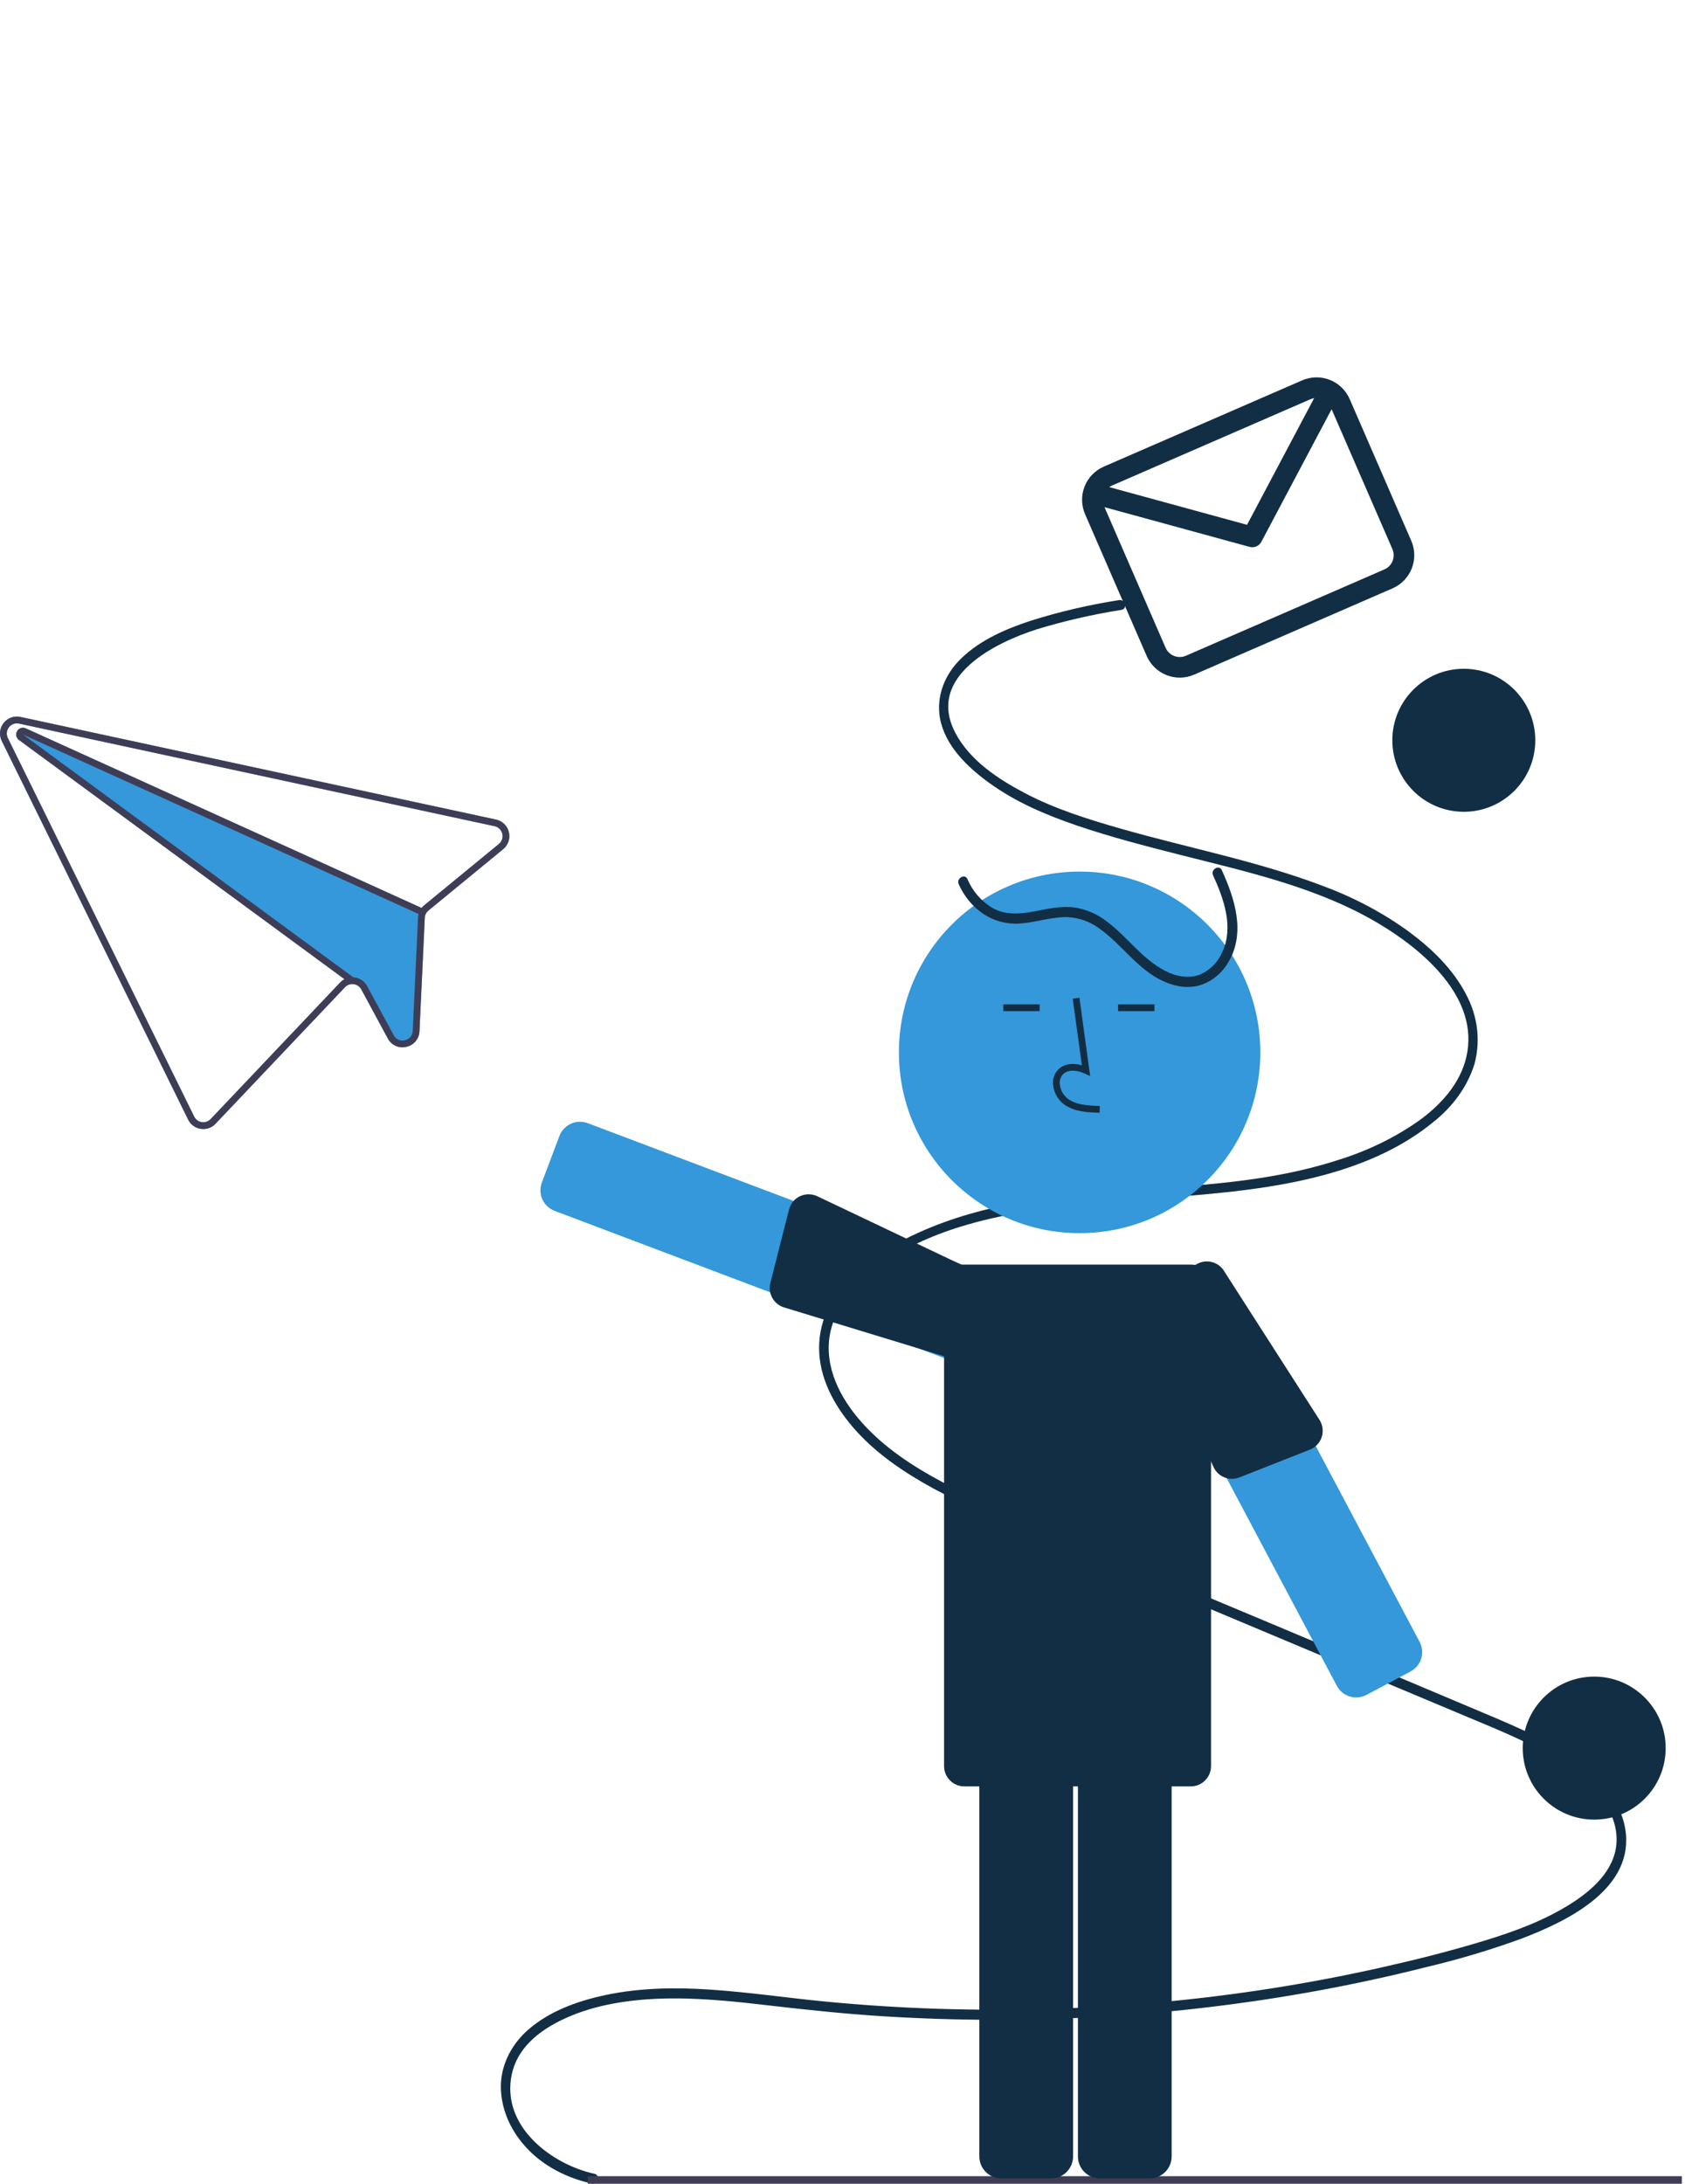 <svg width="220" height="285" viewBox="0 0 220 285" fill="none" xmlns="http://www.w3.org/2000/svg">
<g clip-path="url(#clip0_317_168)">
<path d="M64.764 106.962L3.471 93.74L2.674 93.569C2.268 93.481 1.846 93.509 1.456 93.65C1.065 93.791 0.723 94.04 0.467 94.367C0.212 94.694 0.054 95.087 0.012 95.5C-0.03 95.913 0.045 96.329 0.229 96.702L24.565 146.123C24.723 146.44 24.954 146.715 25.24 146.925C25.526 147.134 25.858 147.272 26.209 147.326C26.56 147.38 26.919 147.349 27.256 147.233C27.592 147.118 27.895 146.923 28.139 146.664L45.042 128.841C45.163 128.711 45.309 128.607 45.471 128.536C45.633 128.465 45.808 128.429 45.985 128.429C46.226 128.426 46.463 128.488 46.671 128.609C46.879 128.73 47.051 128.905 47.167 129.116L50.629 135.52C50.85 135.947 51.208 136.288 51.645 136.488C52.082 136.688 52.573 136.736 53.041 136.625L53.058 136.621C53.532 136.521 53.958 136.264 54.268 135.893C54.578 135.521 54.754 135.056 54.767 134.573L55.461 119.79C55.469 119.605 55.515 119.424 55.596 119.259C55.683 119.094 55.801 118.949 55.944 118.829L65.696 110.825C66.016 110.561 66.256 110.213 66.388 109.82C66.52 109.427 66.538 109.005 66.441 108.602C66.344 108.198 66.135 107.831 65.838 107.541C65.542 107.251 65.17 107.051 64.764 106.962ZM65.139 110.144L55.387 118.149C55.26 118.251 55.145 118.368 55.044 118.496L3.36 95.056C3.314 95.035 3.267 95.018 3.218 95.006C3.018 94.955 2.807 94.975 2.621 95.063C2.435 95.15 2.285 95.3 2.198 95.487C2.111 95.673 2.091 95.884 2.143 96.084C2.195 96.283 2.315 96.458 2.482 96.578L44.978 127.794C44.762 127.906 44.567 128.055 44.402 128.233L27.499 146.056C27.352 146.21 27.171 146.327 26.969 146.396C26.768 146.465 26.553 146.484 26.342 146.453C26.132 146.421 25.932 146.338 25.76 146.213C25.588 146.087 25.449 145.922 25.355 145.731L1.018 96.31C0.91 96.087 0.866 95.838 0.892 95.591C0.918 95.344 1.013 95.109 1.166 94.913C1.319 94.717 1.523 94.569 1.757 94.484C1.99 94.398 2.243 94.381 2.486 94.432L3.301 94.609L64.576 107.826C64.819 107.879 65.043 107.999 65.221 108.172C65.399 108.346 65.525 108.567 65.584 108.809C65.642 109.051 65.632 109.304 65.553 109.54C65.474 109.776 65.331 109.986 65.139 110.144Z" fill="#3498DB"/>
<path d="M77.611 283.698C72.094 282.505 65.381 277.545 66.818 270.727C67.531 267.345 70.267 265.157 73.103 263.741C77.027 261.783 81.496 261.046 85.803 260.859C90.77 260.644 95.732 261.186 100.662 261.76C105.529 262.326 110.397 262.832 115.286 263.142C134.416 264.343 153.663 263.199 172.362 259.749C176.977 258.897 181.565 257.897 186.125 256.749C190.445 255.731 194.67 254.467 198.766 252.967C204.187 250.883 213.003 246.829 212.284 239.321C211.903 235.34 208.974 232.16 206.02 229.945C202.448 227.267 198.315 225.505 194.266 223.793C175.436 215.833 156.569 207.968 137.721 200.055C133.322 198.209 128.893 196.412 124.624 194.248C120.627 192.222 116.648 189.868 113.432 186.614C110.622 183.772 108.112 179.956 108.2 175.691C108.274 172.154 110.285 169.152 112.748 166.909C118.845 161.354 127.471 159.103 135.267 157.923C144.952 156.457 154.778 156.465 164.47 155.05C172.296 153.907 180.657 151.701 187.022 146.532C189.714 144.43 191.618 141.767 192.519 138.844C193.332 135.782 192.937 132.594 191.389 129.72C189.665 126.424 186.915 123.798 184.023 121.648C180.701 119.212 176.934 117.197 172.851 115.673C164.256 112.394 155.217 110.687 146.412 108.171C142.094 106.937 137.732 105.584 133.723 103.464C130.326 101.668 126.625 99.248 124.735 95.648C120.836 88.222 130.138 83.796 135.409 82.119C138.992 81.031 142.683 80.186 146.442 79.591C147.236 79.454 146.899 78.184 146.108 78.32C142.151 78.938 138.273 79.844 134.523 81.028C131.344 82.085 128.065 83.475 125.568 85.865C124.431 86.945 123.591 88.204 123.101 89.56C122.611 90.916 122.483 92.34 122.726 93.738C123.387 97.301 126.262 100.047 128.962 102.036C132.532 104.666 136.603 106.383 140.73 107.783C145.077 109.258 149.516 110.407 153.954 111.534C162.821 113.786 172.086 115.794 180.091 120.586C185.69 123.939 193.297 130.225 191.435 138.017C190.608 141.476 188.097 144.18 185.387 146.169C182.206 148.436 178.536 150.222 174.557 151.44C156.819 157.155 137.296 153.068 120.015 160.83C114.139 163.469 107.002 168.273 106.945 175.833C106.915 179.76 108.881 183.362 111.313 186.209C114.225 189.619 117.995 192.14 121.832 194.247C125.872 196.385 130.066 198.329 134.393 200.069C139.121 202.057 143.849 204.042 148.578 206.024L177.278 218.072L191.538 224.057C195.89 225.884 200.354 227.637 204.311 230.319C207.551 232.515 211.379 236.117 211.049 240.59C210.786 244.143 207.838 246.707 205.144 248.421C201.656 250.64 197.737 252.076 193.838 253.268C189.34 254.644 184.769 255.786 180.189 256.812C170.807 258.911 161.232 260.411 151.554 261.299C141.9 262.188 132.174 262.478 122.464 262.166C117.558 262.008 112.659 261.694 107.769 261.224C102.727 260.738 97.707 259.989 92.653 259.657C88.081 259.356 83.465 259.426 78.962 260.392C75.203 261.198 71.231 262.636 68.378 265.441C66.274 267.582 65.221 270.265 65.416 272.984C65.609 275.698 66.818 278.303 68.885 280.459C70.985 282.662 73.935 284.247 77.277 284.969C78.065 285.139 78.402 283.869 77.611 283.698Z" fill="#122E44"/>
<path d="M219.591 284.012H76.739V285H219.591V284.012Z" fill="#3F3D56"/>
<path d="M208.146 237.478C213.3 237.478 217.478 233.3 217.478 228.146C217.478 222.992 213.3 218.813 208.146 218.813C202.992 218.813 198.814 222.992 198.814 228.146C198.814 233.3 202.992 237.478 208.146 237.478Z" fill="#122E44"/>
<path d="M191.12 105.946C196.274 105.946 200.453 101.768 200.453 96.614C200.453 91.46 196.274 87.281 191.12 87.281C185.966 87.281 181.788 91.46 181.788 96.614C181.788 101.768 185.966 105.946 191.12 105.946Z" fill="#122E44"/>
<path d="M170.021 49.637L144.109 60.902C142.964 61.401 142.065 62.333 141.607 63.495C141.149 64.656 141.171 65.952 141.668 67.098L149.714 85.607C150.213 86.751 151.146 87.651 152.307 88.109C153.469 88.566 154.764 88.544 155.91 88.048L181.822 76.783C182.967 76.284 183.867 75.352 184.324 74.19C184.782 73.028 184.76 71.733 184.264 70.587L176.217 52.078C175.718 50.934 174.786 50.034 173.624 49.576C172.463 49.119 171.167 49.141 170.021 49.637ZM171.094 52.105C171.249 52.038 171.412 51.991 171.578 51.965L162.818 68.494L144.824 63.57C144.936 63.491 145.056 63.424 145.182 63.37L171.094 52.105ZM180.75 74.315L154.837 85.58C154.346 85.793 153.791 85.802 153.293 85.606C152.795 85.41 152.396 85.024 152.182 84.534L144.208 66.191L163.147 71.374C163.442 71.455 163.755 71.433 164.036 71.311C164.317 71.19 164.548 70.977 164.691 70.706L173.86 53.406L181.796 71.66C182.009 72.151 182.018 72.706 181.822 73.204C181.626 73.702 181.24 74.102 180.75 74.315Z" fill="#122E44"/>
<path d="M140.957 160.939C153.988 160.939 164.552 150.375 164.552 137.344C164.552 124.313 153.988 113.75 140.957 113.75C127.926 113.75 117.363 124.313 117.363 137.344C117.363 150.375 127.926 160.939 140.957 160.939Z" fill="#3498DB"/>
<path d="M137.24 284.303H130.733C129.973 284.302 129.244 284 128.707 283.462C128.17 282.925 127.868 282.197 127.867 281.437V227.205C127.868 226.446 128.17 225.717 128.707 225.18C129.244 224.643 129.973 224.341 130.733 224.34H137.24C137.999 224.341 138.728 224.643 139.265 225.18C139.802 225.717 140.104 226.446 140.105 227.205V281.437C140.104 282.197 139.802 282.925 139.265 283.462C138.728 284 137.999 284.302 137.24 284.303Z" fill="#122E44"/>
<path d="M150.109 284.303H143.602C142.843 284.302 142.114 284 141.577 283.462C141.04 282.925 140.738 282.197 140.737 281.437V227.205C140.738 226.446 141.04 225.717 141.577 225.18C142.114 224.643 142.843 224.341 143.602 224.34H150.109C150.869 224.341 151.597 224.643 152.135 225.18C152.672 225.717 152.974 226.446 152.975 227.205V281.437C152.974 282.197 152.672 282.925 152.135 283.462C151.597 284 150.869 284.302 150.109 284.303Z" fill="#122E44"/>
<path d="M177.074 221.534C176.788 221.534 176.504 221.491 176.23 221.407C175.87 221.298 175.535 221.118 175.245 220.878C174.955 220.639 174.715 220.344 174.539 220.011L149.117 172.107C148.941 171.774 148.831 171.41 148.796 171.036C148.76 170.661 148.798 170.283 148.908 169.923C149.019 169.564 149.199 169.229 149.438 168.939C149.678 168.649 149.972 168.409 150.305 168.232L156.052 165.182C156.385 165.005 156.749 164.896 157.123 164.86C157.498 164.824 157.876 164.863 158.236 164.973C158.596 165.083 158.93 165.264 159.22 165.503C159.511 165.743 159.751 166.037 159.927 166.37L185.349 214.274C185.525 214.606 185.635 214.97 185.67 215.345C185.706 215.72 185.668 216.098 185.558 216.457C185.447 216.817 185.267 217.152 185.028 217.442C184.788 217.732 184.493 217.972 184.161 218.148L178.413 221.199C178.001 221.419 177.541 221.534 177.074 221.534Z" fill="#3498DB"/>
<path d="M124.152 177.379C123.808 177.379 123.467 177.317 123.145 177.195L72.412 158.03C72.06 157.897 71.737 157.695 71.463 157.438C71.189 157.18 70.969 156.871 70.814 156.528C70.659 156.185 70.574 155.815 70.562 155.439C70.551 155.063 70.614 154.688 70.747 154.337L73.042 148.249C73.313 147.539 73.854 146.966 74.547 146.653C75.24 146.341 76.028 146.316 76.739 146.584L127.471 165.745C128.181 166.016 128.755 166.555 129.068 167.247C129.38 167.939 129.407 168.727 129.141 169.438L126.841 175.526C126.633 176.071 126.265 176.54 125.785 176.871C125.304 177.202 124.735 177.379 124.152 177.379Z" fill="#3498DB"/>
<path d="M155.472 165.038H125.907C124.446 165.038 123.262 166.222 123.262 167.683V230.495C123.262 231.956 124.446 233.14 125.907 233.14H155.472C156.933 233.14 158.117 231.956 158.117 230.495V167.683C158.117 166.222 156.933 165.038 155.472 165.038Z" fill="#122E44"/>
<path d="M158.385 114.238C159.771 117.281 161.098 120.957 159.606 124.212C159.059 125.526 158.032 126.584 156.733 127.169C155.195 127.782 153.519 127.432 152.094 126.691C149.093 125.129 147.159 122.228 144.48 120.24C143.261 119.29 141.818 118.668 140.29 118.434C138.53 118.205 136.782 118.62 135.06 118.94C133.229 119.281 131.337 119.461 129.642 118.533C128.151 117.661 126.984 116.328 126.317 114.735C125.968 113.96 124.828 114.631 125.175 115.402C126.617 118.601 129.597 120.781 133.178 120.529C135.073 120.396 136.903 119.784 138.801 119.696C140.532 119.639 142.231 120.182 143.608 121.233C146.549 123.33 148.546 126.55 151.92 128.073C153.512 128.791 155.335 129.091 157.014 128.472C158.462 127.909 159.668 126.858 160.425 125.501C162.64 121.688 161.217 117.28 159.527 113.571C159.174 112.797 158.034 113.469 158.385 114.238Z" fill="#122E44"/>
<path d="M143.566 145.222C142.108 145.181 140.294 145.131 138.897 144.11C138.481 143.793 138.139 143.39 137.895 142.927C137.652 142.465 137.512 141.955 137.486 141.433C137.461 141.062 137.522 140.69 137.664 140.346C137.806 140.003 138.026 139.697 138.306 139.452C139.036 138.835 140.101 138.69 141.251 139.028L140.06 130.332L140.934 130.212L142.333 140.436L141.604 140.101C140.759 139.713 139.597 139.516 138.876 140.125C138.698 140.285 138.561 140.483 138.472 140.704C138.384 140.925 138.348 141.164 138.368 141.402C138.389 141.79 138.494 142.17 138.675 142.514C138.856 142.859 139.109 143.16 139.417 143.398C140.505 144.192 141.95 144.295 143.591 144.341L143.566 145.222Z" fill="#122E44"/>
<path d="M135.74 131.082H130.992V131.964H135.74V131.082Z" fill="#122E44"/>
<path d="M150.73 131.082H145.981V131.964H150.73V131.082Z" fill="#122E44"/>
<path d="M123.222 176.989L102.373 170.632C101.722 170.433 101.173 169.992 100.84 169.4C100.506 168.808 100.413 168.11 100.58 167.451L103.014 157.86C103.11 157.481 103.289 157.129 103.538 156.827C103.787 156.526 104.099 156.283 104.453 156.117C104.807 155.951 105.193 155.865 105.584 155.866C105.975 155.867 106.361 155.954 106.714 156.122L127.394 165.952C128.049 166.201 128.579 166.699 128.868 167.338C129.157 167.976 129.181 168.703 128.934 169.36L126.635 175.448C126.386 176.105 125.887 176.636 125.247 176.925C124.608 177.214 123.879 177.237 123.222 176.989Z" fill="#122E44"/>
<path d="M149.492 171.564L158.433 191.443C158.712 192.063 159.219 192.552 159.849 192.808C160.479 193.064 161.183 193.068 161.815 192.819L171.021 189.192C171.385 189.049 171.712 188.827 171.98 188.542C172.248 188.257 172.449 187.917 172.569 187.545C172.689 187.173 172.725 186.779 172.675 186.391C172.625 186.004 172.489 185.632 172.278 185.303L159.914 166.031C159.584 165.413 159.023 164.95 158.353 164.744C157.682 164.538 156.958 164.606 156.338 164.933L150.589 167.984C149.97 168.314 149.506 168.876 149.3 169.547C149.094 170.218 149.163 170.944 149.492 171.564Z" fill="#122E44"/>
<path d="M64.764 106.962L3.471 93.74L2.674 93.569C2.268 93.481 1.846 93.509 1.456 93.65C1.065 93.791 0.723 94.04 0.467 94.367C0.212 94.694 0.054 95.087 0.012 95.5C-0.03 95.913 0.045 96.329 0.229 96.702L24.565 146.123C24.723 146.44 24.954 146.715 25.24 146.925C25.526 147.134 25.858 147.272 26.209 147.326C26.56 147.38 26.919 147.349 27.256 147.233C27.592 147.118 27.895 146.923 28.139 146.664L45.042 128.841C45.163 128.711 45.309 128.607 45.471 128.536C45.633 128.465 45.808 128.429 45.985 128.429C46.226 128.426 46.463 128.488 46.671 128.609C46.879 128.73 47.051 128.905 47.167 129.116L50.629 135.52C50.85 135.947 51.208 136.288 51.645 136.488C52.082 136.688 52.573 136.736 53.041 136.625L53.058 136.621C53.532 136.521 53.958 136.264 54.268 135.893C54.578 135.521 54.754 135.056 54.767 134.573L55.461 119.79C55.469 119.605 55.515 119.424 55.596 119.259C55.683 119.094 55.801 118.949 55.944 118.829L65.696 110.825C66.016 110.561 66.256 110.213 66.388 109.82C66.52 109.427 66.538 109.005 66.441 108.602C66.344 108.198 66.135 107.831 65.838 107.541C65.542 107.251 65.17 107.051 64.764 106.962ZM65.139 110.144L55.387 118.149C55.26 118.251 55.145 118.368 55.044 118.496C54.953 118.61 54.874 118.733 54.809 118.864C54.741 118.998 54.688 119.138 54.649 119.283L54.65 119.287C54.61 119.438 54.587 119.593 54.581 119.75L53.887 134.532C53.882 134.823 53.777 135.103 53.591 135.326C53.405 135.55 53.148 135.703 52.863 135.761L52.855 135.763C52.574 135.833 52.278 135.806 52.015 135.686C51.751 135.567 51.536 135.362 51.404 135.104L47.941 128.696C47.762 128.367 47.503 128.088 47.186 127.887C46.87 127.686 46.508 127.569 46.133 127.547L46.129 127.548C46.079 127.546 46.029 127.543 45.98 127.545C45.63 127.545 45.286 127.631 44.978 127.794C44.762 127.906 44.568 128.055 44.402 128.233L27.499 146.056C27.352 146.21 27.171 146.327 26.969 146.396C26.768 146.465 26.553 146.484 26.342 146.453C26.132 146.421 25.932 146.338 25.76 146.213C25.588 146.087 25.449 145.922 25.355 145.731L1.018 96.31C0.91 96.087 0.866 95.838 0.892 95.591C0.918 95.344 1.013 95.109 1.166 94.913C1.319 94.717 1.523 94.569 1.757 94.484C1.99 94.398 2.243 94.381 2.486 94.432L3.301 94.609L64.576 107.826C64.819 107.879 65.043 107.999 65.221 108.172C65.399 108.346 65.525 108.567 65.584 108.809C65.642 109.051 65.632 109.304 65.553 109.54C65.474 109.776 65.331 109.986 65.139 110.144Z" fill="#3F3D56"/>
<path d="M55.239 118.584L54.875 119.387L54.65 119.287L54.649 119.283L3.006 95.866L46.129 127.548L46.133 127.547L46.248 127.635L45.728 128.346L44.978 127.794L2.482 96.578C2.315 96.458 2.195 96.283 2.143 96.084C2.091 95.884 2.111 95.673 2.198 95.487C2.285 95.3 2.435 95.15 2.621 95.063C2.807 94.975 3.018 94.955 3.218 95.006C3.267 95.018 3.314 95.035 3.36 95.056L55.044 118.496L55.239 118.584Z" fill="#3F3D56"/>
</g>
<defs>
<clipPath id="clip0_317_168">
<rect width="219.591" height="285" fill="white"/>
</clipPath>
</defs>
</svg>
